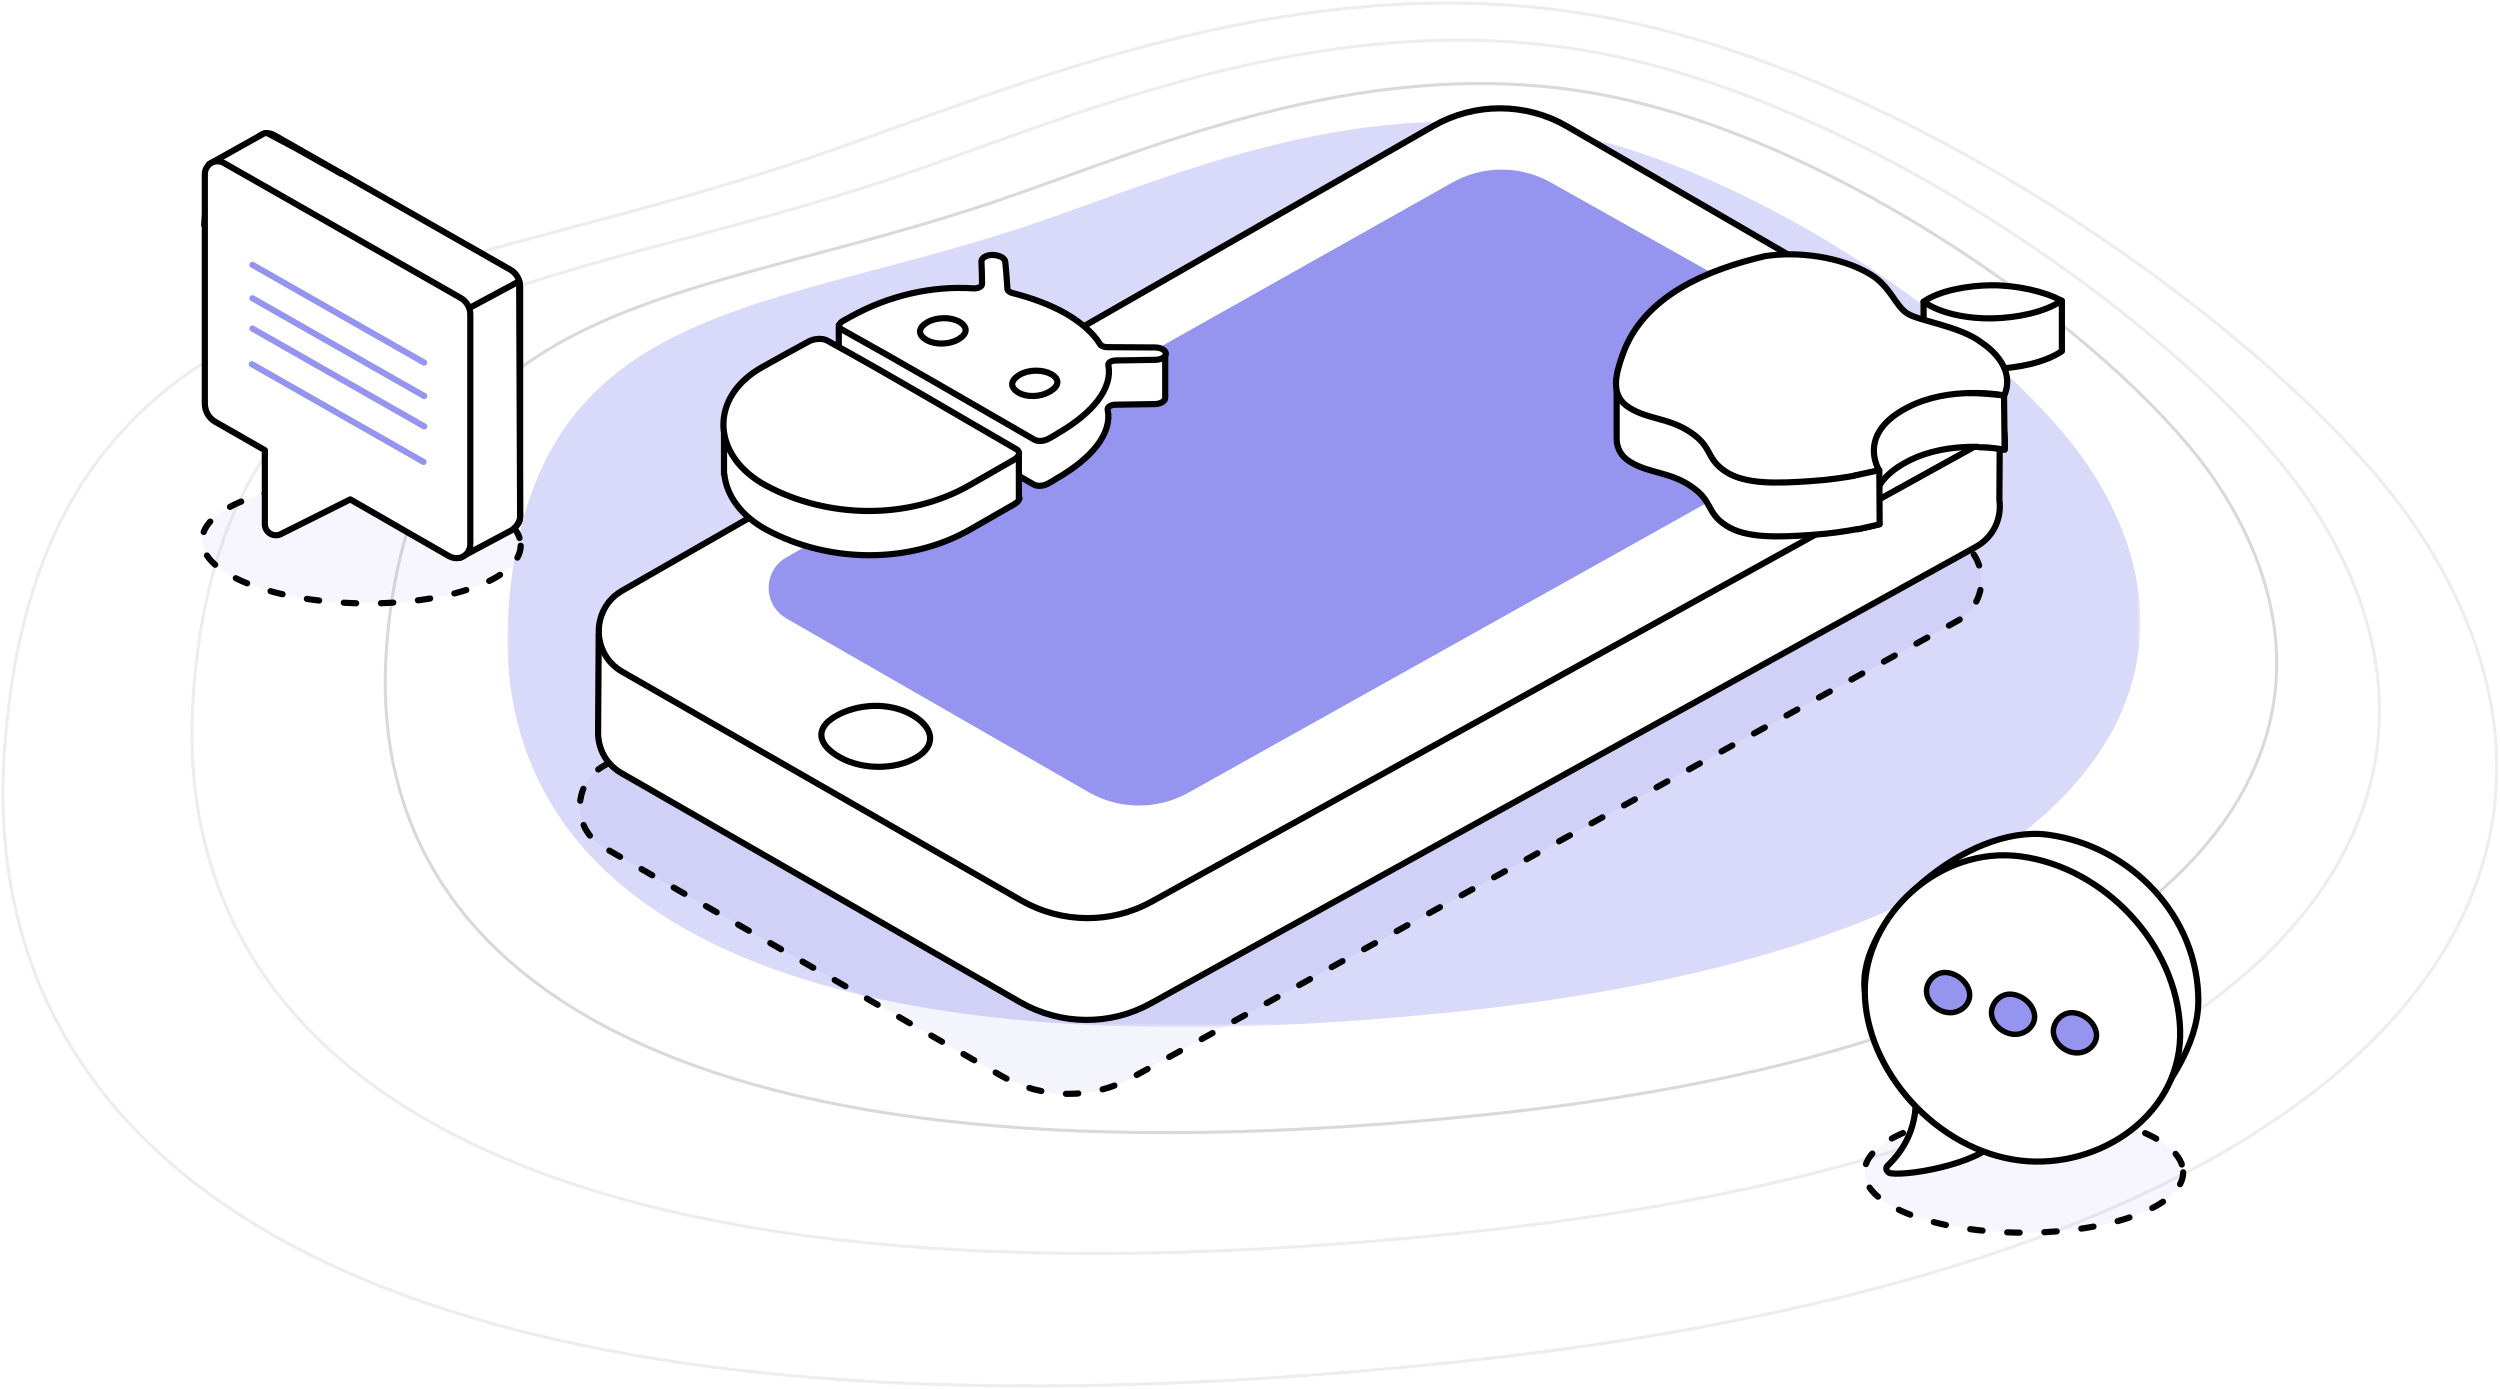 <?xml version="1.0" encoding="utf-8"?>
<!-- Generator: Adobe Illustrator 22.1.0, SVG Export Plug-In . SVG Version: 6.00 Build 0)  -->
<svg version="1.1" id="Слой_1" xmlns="http://www.w3.org/2000/svg" xmlns:xlink="http://www.w3.org/1999/xlink" x="0px" y="0px"
	 viewBox="0 0 808 449" style="enable-background:new 0 0 808 449;" xml:space="preserve">
<style type="text/css">
	.st0{opacity:0.36;fill:none;stroke:#979797;enable-background:new    ;}
	.st1{opacity:0.168;fill:none;stroke:#979797;enable-background:new    ;}
	.st2{filter:url(#Adobe_OpacityMaskFilter);}
	.st3{fill:#FFFFFF;}
	.st4{mask:url(#blur-b_1_);fill:#D9D9F9;}
	
		.st5{fill:#7679EB;fill-opacity:8.000000e-02;stroke:#000000;stroke-width:2;stroke-linecap:round;stroke-linejoin:round;stroke-dasharray:4,8;}
	.st6{fill:none;stroke:#000000;stroke-width:2;stroke-linejoin:round;}
	.st7{fill:#9595EF;}
	.st8{fill:none;stroke:#000000;stroke-width:2;stroke-linecap:round;stroke-linejoin:round;}
	.st9{fill:none;stroke:#000000;stroke-width:2;}
	
		.st10{fill:#9D80F9;fill-opacity:8.000000e-02;stroke:#000000;stroke-width:2;stroke-linecap:round;stroke-linejoin:round;stroke-dasharray:4,8;}
	.st11{fill:none;stroke:#9595EF;stroke-width:2;stroke-linecap:round;}
	.st12{fill:#FFFFFF;stroke:#000000;stroke-width:2;}
	.st13{fill:none;stroke:#000000;stroke-width:1.761;}
</style>
<g transform="translate(1 1)">
	<path class="st0" d="M322.2,63.6C220.7,98.3,133.2,92.2,124,207.4c-8.6,107,93.8,179.3,355.8,151.8C711,334.8,771.2,239,715.4,155
		C687.5,113.1,600.8,48.1,523,30.9C445.2,13.6,372.5,46.4,322.2,63.6"/>
	<path class="st1" d="M290.7,55.5C173.3,95.7,72.2,88.5,61.6,221.8c-9.9,123.7,108.5,207.4,411.5,175.5
		c267.3-28.1,337-138.9,272.5-236C713.2,112.7,613,37.6,523,17.6C433.1-2.3,348.9,35.6,290.7,55.5"/>
	<path class="st1" d="M0.6,239.1c-11.3,141,123.7,236.4,469.1,200.1c304.8-32,384.2-158.4,310.6-269.1
		c-36.8-55.4-151-141-253.6-163.7C424.2-16.3,328.2,27,261.9,49.6C128.1,95.4,12.8,87.2,0.6,239.1z"/>
	<g transform="translate(163 38)">
		<defs>
			<filter id="Adobe_OpacityMaskFilter" filterUnits="userSpaceOnUse" x="0" y="0.3" width="527.8" height="292.7">
				<feColorMatrix  type="matrix" values="1 0 0 0 0  0 1 0 0 0  0 0 1 0 0  0 0 0 1 0"/>
			</filter>
		</defs>
		<mask maskUnits="userSpaceOnUse" x="0" y="0.3" width="527.8" height="292.7" id="blur-b_1_">
			<g class="st2">
				<polygon id="blur-a_1_" class="st3" points="0,0.3 527.8,0.3 527.8,293 0,293 				"/>
			</g>
		</mask>
		<path class="st4" d="M171.5,32.8C83.9,62.7,8.4,57.4,0.4,156.9c-7.4,92.4,81,154.8,307.2,131c199.6-21,251.6-103.7,203.4-176.2
			C486.9,75.5,412.1,19.4,344.9,4.5C277.8-10.4,214.9,17.9,171.5,32.8"/>
	</g>
</g>
<g transform="translate(1 1)">
	<path class="st5" d="M456.1,96.5L194,246.6c-10.1,5.8-10.1,20.4,0,26.2l128.8,74c13.1,7.5,29.2,7.7,42.4,0.3l266.4-147.4
		c10.3-5.7,10.4-20.4,0.3-26.2L499.2,96.6C485.9,88.8,469.5,88.8,456.1,96.5z"/>
	<path class="st3" d="M645.2,160.6L645.2,160.6l0.2-32.9l-42.5,1.6l-97.7-56.7c-13.3-7.7-29.8-7.8-43.1-0.1L262.7,186.8l-70.2,17.4
		l-0.2,31.6c0,5.1,2.5,10.2,7.6,13.1l128.8,74c13.1,7.5,29.2,7.7,42.4,0.3l266.4-147.4C643.4,172.6,646,166.4,645.2,160.6"/>
	<path class="st6" d="M645.2,160.6L645.2,160.6l0.2-32.9l-42.5,1.6l-97.7-56.7c-13.3-7.7-29.8-7.8-43.1-0.1L262.7,186.8l-70.2,17.4
		l-0.2,31.6c0,5.1,2.5,10.2,7.6,13.1l128.8,74c13.1,7.5,29.2,7.7,42.4,0.3l266.4-147.4C643.4,172.6,646,166.4,645.2,160.6z"/>
	<path class="st3" d="M462.3,39.7L200.1,189.9c-10.1,5.8-10.1,20.4,0,26.2L329,290c13.1,7.5,29.2,7.7,42.4,0.3L637.8,143
		c10.2-5.7,10.4-20.4,0.3-26.2L505.4,39.8C492.1,32.1,475.6,32.1,462.3,39.7"/>
	<path class="st6" d="M462.3,39.7L200.1,189.9c-10.1,5.8-10.1,20.4,0,26.2L329,290c13.1,7.5,29.2,7.7,42.4,0.3L637.8,143
		c10.2-5.7,10.4-20.4,0.3-26.2L505.4,39.8C492.1,32.1,475.6,32.1,462.3,39.7z"/>
	<path class="st7" d="M468.2,58.1l-215,121c-7.7,4.4-7.7,15.4,0,19.8l97.6,56.1c9.9,5.7,22.1,5.8,32.1,0.3l217-121.3
		c7.8-4.3,7.9-15.4,0.2-19.9l-99.3-55.8C490.8,52.4,478.3,52.3,468.2,58.1"/>
	<path class="st3" d="M295.2,243.8c-6.7,4-17.3,4.1-24.7,0c-7.3-4.1-8.3-9.4-1.3-13.4c7-4,17.1-4.5,24.3-0.5
		C300.7,233.9,301.9,239.8,295.2,243.8"/>
	<path class="st8" d="M295.2,243.8c-6.7,4-17.3,4.1-24.7,0c-7.3-4.1-8.3-9.4-1.3-13.4c7-4,17.1-4.5,24.3-0.5
		C300.7,233.9,301.9,239.8,295.2,243.8z"/>
</g>
<g transform="translate(1 1)">
	<path class="st3" d="M620.7,96.6v16.3c5.2,3.7,14.4,5.5,22.5,5.3c8-0.2,16.7-2,22.2-5.7V96.2L620.7,96.6z"/>
	<path class="st6" d="M620.7,96.6v16.3c5.2,3.7,14.4,5.5,22.5,5.3c8-0.2,16.7-2,22.2-5.7V96.2L620.7,96.6z"/>
	<path class="st3" d="M639.6,127.1c-6.9-5.3-20.1-6.9-24-9.4c-3.9-2.5-5.4-8.8-12-12.7c-9.3-5.6-23.4-7.5-34-5.8
		c-15.3,3.6-32.6,10.1-41.8,23.6l-6.3-1v19.2l0,0c0.1,2.8,1.3,5.4,4.4,7.3c6.3,3.8,12.6,3.1,19.7,7.9c7.1,4.8,4.8,8.4,11.2,12.6
		c6.5,4.3,17,3.8,27.5,3.1c12.2-0.8,21.6-3.3,22.1-3.5c-0.1-0.1-7.5-11.5,9-20.2c13.7-7.3,30.7-4.1,31.5-4
		C647.7,133.8,642.7,129.2,639.6,127.1"/>
	<path class="st6" d="M639.6,127.1c-6.9-5.3-20.1-6.9-24-9.4c-3.9-2.5-5.4-8.8-12-12.7c-9.3-5.6-23.4-7.5-34-5.8
		c-15.3,3.6-32.6,10.1-41.8,23.6l-6.3-1v19.2l0,0c0.1,2.8,1.3,5.4,4.4,7.3c6.3,3.8,12.6,3.1,19.7,7.9c7.1,4.8,4.8,8.4,11.2,12.6
		c6.5,4.3,17,3.8,27.5,3.1c12.2-0.8,21.6-3.3,22.1-3.5c-0.1-0.1-7.5-11.5,9-20.2c13.7-7.3,30.7-4.1,31.5-4
		C647.7,133.8,642.7,129.2,639.6,127.1z"/>
	<path class="st3" d="M615.3,130.8c13.7-7.3,30.7-4.1,31.5-4c3.6-8.6-4.2-15-7.4-17.1c-6.9-5.3-20.1-6.9-24-9.4
		c-3.9-2.5-5.4-8.8-12-12.7c-9.3-5.6-23.4-7.5-34-5.8c-18.2,4.3-39.4,12.6-46.1,32.2c-2.1,6-4.1,13,2.5,16.9
		c6.3,3.8,12.6,3.1,19.7,7.9c7.1,4.8,4.8,8.4,11.2,12.6c6.5,4.3,17,3.8,27.5,3.1c12.2-0.8,21.6-3.3,22.1-3.5
		C606.3,150.8,598.9,139.4,615.3,130.8"/>
	<path class="st6" d="M615.3,130.8c13.7-7.3,30.7-4.1,31.5-4c3.6-8.6-4.2-15-7.4-17.1c-6.9-5.3-20.1-6.9-24-9.4
		c-3.9-2.5-5.4-8.8-12-12.7c-9.3-5.6-23.4-7.5-34-5.8c-18.2,4.3-39.4,12.6-46.1,32.2c-2.1,6-4.1,13,2.5,16.9
		c6.3,3.8,12.6,3.1,19.7,7.9c7.1,4.8,4.8,8.4,11.2,12.6c6.5,4.3,17,3.8,27.5,3.1c12.2-0.8,21.6-3.3,22.1-3.5
		C606.3,150.8,598.9,139.4,615.3,130.8z"/>
	<g transform="translate(77 69.255)">
		<polyline class="st3" points="521.6,83.4 529.4,81.7 529.5,99.2 522.5,100.8 		"/>
		<polyline class="st8" points="521.6,83.4 529.4,81.7 529.5,99.2 522.5,100.8 		"/>
	</g>
	<g transform="translate(113 44.255)">
		<path class="st3" d="M522.2,81.8c6.1,0,11.5,0.8,11.5,0.8l0.2,17.5c0,0-4.8-0.9-8.1-0.8"/>
		<path class="st8" d="M522.2,81.8c6.1,0,11.5,0.8,11.5,0.8l0.2,17.5c0,0-4.8-0.9-8.1-0.8"/>
	</g>
	<path class="st3" d="M643.1,101.9c8-0.2,16.7-2,22.2-5.7c-5.3-3-14.8-5.1-22.9-5c-7.2,0.1-16.4,1.6-21.7,5.3
		C625.9,100.3,635.1,102.1,643.1,101.9"/>
	<path class="st6" d="M643.1,101.9c8-0.2,16.7-2,22.2-5.7c-5.3-3-14.8-5.1-22.9-5c-7.2,0.1-16.4,1.6-21.7,5.3
		C625.9,100.3,635.1,102.1,643.1,101.9z"/>
</g>
<g transform="translate(1 1)">
	<path class="st3" d="M352.3,113.3v8.6c-2.2-2.5-5.3-5-9.1-7.1c-5.1-2.9-11.3-5.1-17.2-6.6c-0.9-0.2-1.6-0.8-1.6-1.3
		c-0.2-3.6-0.4-5.4-0.7-8.8c-0.1-1.2-2-2.2-4.2-2.2c-2,0-3.5,1-3.5,2.1c0.1,2.8,0.2,4.3,0.2,7.3c0,0.8-1.3,1.5-2.8,1.4
		c-7.8-0.5-15.6,0.4-23.2,2.4v-5h-20.1v14.7h0c0,0.5,0.2,0.9,0.8,1.2c20.9,11.6,41.5,23.7,62.2,35.6c1.2,0.7,3.3,0.5,4.8-0.4
		c1.1-0.6,1.6-0.9,2.7-1.6c11.6-6.7,17.9-14.7,16.4-22.2c-0.2-0.8,1-1.6,2.5-1.6c5.2-0.1,7.7-0.1,12.6-0.2c1.9,0,3.5-0.9,3.5-2
		v-14.4H352.3z"/>
	<path class="st6" d="M352.3,113.3v8.6c-2.2-2.5-5.3-5-9.1-7.1c-5.1-2.9-11.3-5.1-17.2-6.6c-0.9-0.2-1.6-0.8-1.6-1.3
		c-0.2-3.6-0.4-5.4-0.7-8.8c-0.1-1.2-2-2.2-4.2-2.2c-2,0-3.5,1-3.5,2.1c0.1,2.8,0.2,4.3,0.2,7.3c0,0.8-1.3,1.5-2.8,1.4
		c-7.8-0.5-15.6,0.4-23.2,2.4v-5h-20.1v14.7h0c0,0.5,0.2,0.9,0.8,1.2c20.9,11.6,41.5,23.7,62.2,35.6c1.2,0.7,3.3,0.5,4.8-0.4
		c1.1-0.6,1.6-0.9,2.7-1.6c11.6-6.7,17.9-14.7,16.4-22.2c-0.2-0.8,1-1.6,2.5-1.6c5.2-0.1,7.7-0.1,12.6-0.2c1.9,0,3.5-0.9,3.5-2
		v-14.4H352.3z"/>
	<path class="st3" d="M328.3,160c0-0.1,0-0.2,0-0.3v-14l-24.5-0.9v0c-12.4-7.2-24.9-14.4-37.4-21.4c-1.6-0.9-4.3-0.7-6.1,0.3
		c-5.8,3.3-8.7,4.9-14.3,8.1c-2.4,1.3-4.5,2.8-6.3,4.4h-6.7v16.1l0.1,0c0.7,6.8,5.4,13.5,13.8,18c19.6,10.5,45.6,11.3,65.7-0.2
		c5.6-3.2,8.5-4.9,14.3-8.2c1-0.6,1.5-1.2,1.6-1.9h0V160z"/>
	<path class="st6" d="M328.3,160c0-0.1,0-0.2,0-0.3v-14l-24.5-0.9v0c-12.4-7.2-24.9-14.4-37.4-21.4c-1.6-0.9-4.3-0.7-6.1,0.3
		c-5.8,3.3-8.7,4.9-14.3,8.1c-2.4,1.3-4.5,2.8-6.3,4.4h-6.7v16.1l0.1,0c0.7,6.8,5.4,13.5,13.8,18c19.6,10.5,45.6,11.3,65.7-0.2
		c5.6-3.2,8.5-4.9,14.3-8.2c1-0.6,1.5-1.2,1.6-1.9h0V160z"/>
	<path class="st3" d="M359.7,115.5c5.2-0.1,7.7-0.1,12.6-0.2c1.9,0,3.5-0.9,3.5-2c0-1.1-1.6-2-3.5-2c-6,0-9.1-0.1-15.5-0.1
		c-1,0-2-0.4-2.3-1c-2.1-3.5-6.1-7-11.1-9.9c-5.1-2.9-11.3-5.1-17.2-6.6c-0.9-0.2-1.6-0.8-1.6-1.3c-0.2-3.6-0.4-5.4-0.7-8.8
		c-0.1-1.2-2-2.2-4.2-2.2c-2,0-3.5,1-3.5,2.1c0.1,2.8,0.2,4.3,0.2,7.3c0,0.8-1.3,1.5-2.8,1.4c-13.6-0.9-27.4,2.4-39.4,9
		c-1.1,0.6-1.6,0.9-2.7,1.5c-1.5,0.8-1.7,2.1-0.4,2.8c20.9,11.6,41.5,23.7,62.2,35.6c1.2,0.7,3.3,0.5,4.8-0.4
		c1.1-0.6,1.6-0.9,2.7-1.6c11.6-6.7,17.9-14.7,16.4-22.2C357.1,116.2,358.3,115.5,359.7,115.5 M245.8,117.4
		c-17.9,9.7-17,29,0.9,38.6c19.6,10.5,45.6,11.3,65.7-0.2c5.6-3.2,8.5-4.9,14.3-8.2c1.9-1.1,2.2-2.6,0.8-3.4
		c-20.3-11.7-40.5-23.8-61.1-35.1c-1.6-0.9-4.3-0.7-6.1,0.3C254.4,112.6,251.5,114.2,245.8,117.4"/>
	<path class="st6" d="M359.7,115.5c5.2-0.1,7.7-0.1,12.6-0.2c1.9,0,3.5-0.9,3.5-2c0-1.1-1.6-2-3.5-2c-6,0-9.1-0.1-15.5-0.1
		c-1,0-2-0.4-2.3-1c-2.1-3.5-6.1-7-11.1-9.9c-5.1-2.9-11.3-5.1-17.2-6.6c-0.9-0.2-1.6-0.8-1.6-1.3c-0.2-3.6-0.4-5.4-0.7-8.8
		c-0.1-1.2-2-2.2-4.2-2.2c-2,0-3.5,1-3.5,2.1c0.1,2.8,0.2,4.3,0.2,7.3c0,0.8-1.3,1.5-2.8,1.4c-13.6-0.9-27.4,2.4-39.4,9
		c-1.1,0.6-1.6,0.9-2.7,1.5c-1.5,0.8-1.7,2.1-0.4,2.8c20.9,11.6,41.5,23.7,62.2,35.6c1.2,0.7,3.3,0.5,4.8-0.4
		c1.1-0.6,1.6-0.9,2.7-1.6c11.6-6.7,17.9-14.7,16.4-22.2C357.1,116.2,358.3,115.5,359.7,115.5z M245.8,117.4
		c-17.9,9.7-17,29,0.9,38.6c19.6,10.5,45.6,11.3,65.7-0.2c5.6-3.2,8.5-4.9,14.3-8.2c1.9-1.1,2.2-2.6,0.8-3.4
		c-20.3-11.7-40.5-23.8-61.1-35.1c-1.6-0.9-4.3-0.7-6.1,0.3C254.4,112.6,251.5,114.2,245.8,117.4z"/>
	<path class="st9" d="M298.5,108.9c-3-1.7-2.8-4,0.3-5.8c2.9-1.6,7.3-1.7,10.1-0.2c3,1.7,2.9,4-0.2,5.8
		C305.8,110.4,301.2,110.5,298.5,108.9z M328.2,125.9c-2.9-1.7-2.7-4,0.4-5.8c2.9-1.7,7.4-1.7,10.1-0.2c2.9,1.6,2.7,3.9-0.5,5.7
		C335.3,127.3,330.9,127.5,328.2,125.9z"/>
</g>
<g transform="translate(0 1)">
	<path class="st10" d="M168.3,175.4c-0.2,10.8-23.4,19.1-51.8,18.6c-28.4-0.5-51.3-9.6-51.2-20.4c0.2-10.8,23.4-19.1,51.8-18.6
		C145.6,155.5,168.5,164.6,168.3,175.4z"/>
	<g transform="translate(1)">
		<path class="st3" d="M167.1,91.6v74.3c0,3.5-3.8,5.7-6.8,3.9l-75.5-43.4c-2.2-1.2-3.5-3.5-3.5-6V46.2c0-3.2,3.4-5.1,6.2-3.6
			L164,86.2C165.9,87.3,167.1,89.4,167.1,91.6"/>
		<path class="st8" d="M167.1,91.6v74.3c0,3.5-3.8,5.7-6.8,3.9l-75.5-43.4c-2.2-1.2-3.5-3.5-3.5-6V46.2c0-3.2,3.4-5.1,6.2-3.6
			L164,86.2C165.9,87.3,167.1,89.4,167.1,91.6z"/>
		<path class="st3" d="M147.6,179.3l16.7-8.9c0,0,2.8-1.8,2.8-4.5c0-1.4-0.3-76-0.3-76l-16.2,8.7L147.6,179.3z"/>
		<path class="st8" d="M147.6,179.3l16.7-8.9c0,0,2.8-1.8,2.8-4.5c0-1.4-0.3-76-0.3-76l-16.2,8.7L147.6,179.3z"/>
		<g transform="translate(0 .237)">
			<path class="st3" d="M92.1,64.2l-10.9,6.2L65,71.5l1.6-19.7L84.1,42c0.5-0.3,1.1-0.3,1.7,0l8.3,4.4l15.3,8.6"/>
			<path class="st8" d="M92.1,64.2l-10.9,6.2L65,71.5l1.6-19.7L84.1,42c0.5-0.3,1.1-0.3,1.7,0l8.3,4.4l15.3,8.6"/>
		</g>
		<path class="st3" d="M147.9,95.3L71.4,51.7c-2.8-1.6-6.2,0.4-6.2,3.6v74.1c0,2.5,1.3,4.8,3.5,6l15.9,9.1v23.9
			c0,2.7,2.8,4.4,5.2,3.2l22.4-11.2l32,18.4c1.1,0.6,2.3,0.7,3.4,0.5c1.9-0.5,3.4-2.2,3.4-4.4v-74.3C151,98.4,149.8,96.4,147.9,95.3
			"/>
		<path class="st8" d="M147.9,95.3L71.4,51.7c-2.8-1.6-6.2,0.4-6.2,3.6v74.1c0,2.5,1.3,4.8,3.5,6l15.9,9.1v23.9
			c0,2.7,2.8,4.4,5.2,3.2l22.4-11.2l32,18.4c1.1,0.6,2.3,0.7,3.4,0.5c1.9-0.5,3.4-2.2,3.4-4.4v-74.3C151,98.4,149.8,96.4,147.9,95.3
			z"/>
		<path class="st11" d="M80.6,84.6l55.5,31.6 M80.6,95.4l55.5,31.6 M80.6,105.2l55.5,31.6 M80.4,116.7l55.5,31.6"/>
	</g>
</g>
<g transform="translate(1 1)">
	<path class="st10" d="M704.6,377.9c0,10.8-23.1,19.5-51.5,19.5c-28.4,0-51.5-8.7-51.5-19.5s23.1-19.5,51.5-19.5
		C681.5,358.3,704.6,367.1,704.6,377.9z"/>
	<path class="st12" d="M644.6,366.3c-2.1,7.8-27.6,12.9-34.6,11.9c-1.1-0.2-1.8-1.6-1-2.4c12.2-11.5,8.7-25.5,8.7-25.5L644.6,366.3z
		"/>
	<path class="st3" d="M658.6,374.2c-26.9-4.5-53.9-30-56.9-55.1c-2.7-22.6,32.9-53.9,59.3-50.3c26.8,3.7,48.5,26.5,48.5,53.7
		c0,14.4-10.4,28-17.8,38"/>
	<path class="st9" d="M658.6,374.2c-26.9-4.5-53.9-30-56.9-55.1c-2.7-22.6,32.9-53.9,59.3-50.3c26.8,3.7,48.5,26.5,48.5,53.7
		c0,14.4-10.4,28-17.8,38"/>
	<path class="st3" d="M703.6,331.4c1.1,27.7-26.1,45.7-51.6,42.7c-27.1-3.2-50.2-29.3-50.3-54.7c-0.1-24.4,24.1-47.2,50.5-43.6
		C679,279.4,702.5,304.1,703.6,331.4"/>
	<path class="st9" d="M703.6,331.4c1.1,27.7-26.1,45.7-51.6,42.7c-27.1-3.2-50.2-29.3-50.3-54.7c-0.1-24.4,24.1-47.2,50.5-43.6
		C679,279.4,702.5,304.1,703.6,331.4z"/>
	<path class="st7" d="M635.5,319.6c0.7,3.6-2.5,6.6-6,6.7c-3.7,0.1-7.3-2.8-7.8-6.2c-0.5-3.2,2.2-6.7,5.8-6.8
		C631.1,313.3,634.8,316.1,635.5,319.6"/>
	<path class="st13" d="M635.5,319.6c0.7,3.6-2.5,6.6-6,6.7c-3.7,0.1-7.3-2.8-7.8-6.2c-0.5-3.2,2.2-6.7,5.8-6.8
		C631.1,313.3,634.8,316.1,635.5,319.6z"/>
	<path class="st7" d="M656.5,326.6c0.7,3.6-2.5,6.6-6,6.7c-3.7,0.1-7.3-2.8-7.8-6.2c-0.5-3.2,2.2-6.7,5.8-6.8
		C652.1,320.3,655.8,323.1,656.5,326.6"/>
	<path class="st13" d="M656.5,326.6c0.7,3.6-2.5,6.6-6,6.7c-3.7,0.1-7.3-2.8-7.8-6.2c-0.5-3.2,2.2-6.7,5.8-6.8
		C652.1,320.3,655.8,323.1,656.5,326.6z"/>
	<path class="st7" d="M676.5,332.6c0.7,3.6-2.5,6.6-6,6.7c-3.7,0.1-7.3-2.8-7.8-6.2c-0.5-3.2,2.2-6.7,5.8-6.8
		C672.1,326.3,675.8,329.1,676.5,332.6"/>
	<path class="st13" d="M676.5,332.6c0.7,3.6-2.5,6.6-6,6.7c-3.7,0.1-7.3-2.8-7.8-6.2c-0.5-3.2,2.2-6.7,5.8-6.8
		C672.1,326.3,675.8,329.1,676.5,332.6z"/>
</g>
</svg>
